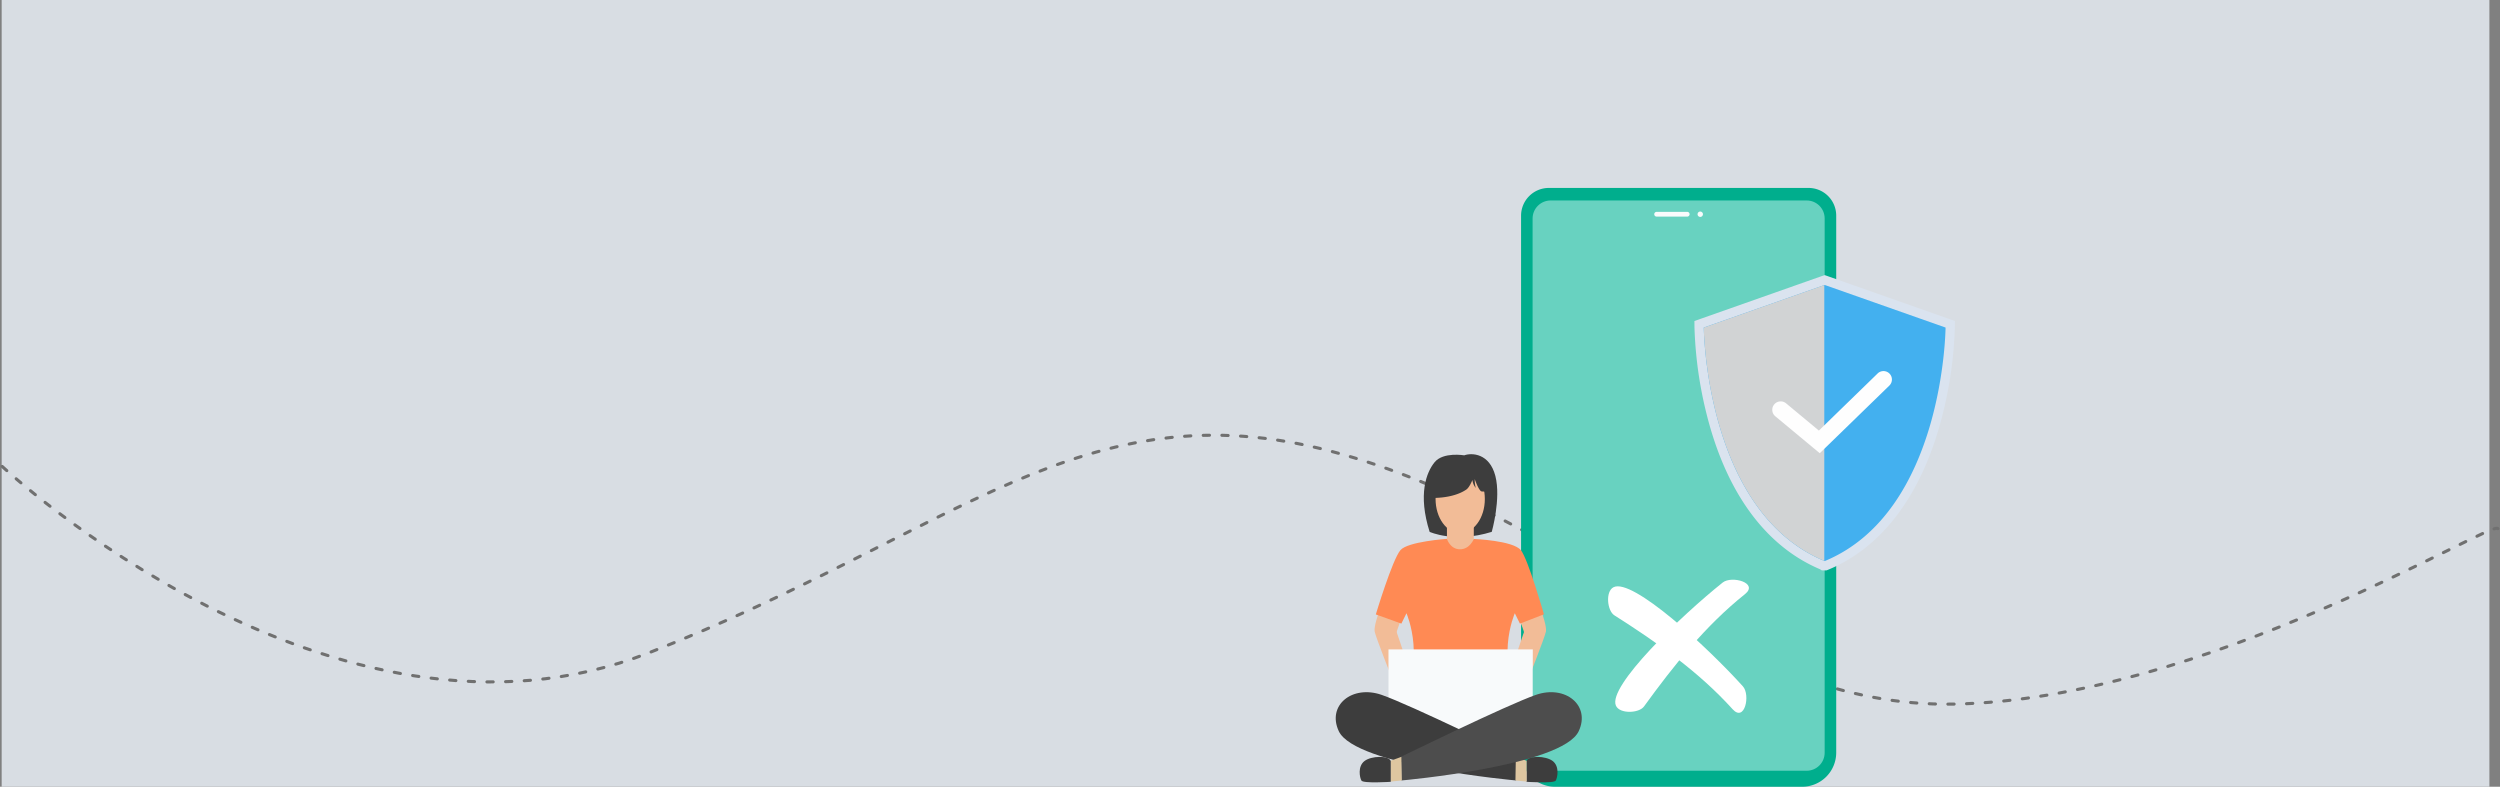 <svg xmlns="http://www.w3.org/2000/svg" xmlns:xlink="http://www.w3.org/1999/xlink" width="803.943" height="253" viewBox="0 0 803.943 253">
  <rect x="0" y="0" width="803.943" height="253" fill="#808080" stroke="none"/>
  <defs>
    <clipPath id="clip-path">
      <path id="Path_21549" data-name="Path 21549" d="M99.8,5.989a5.8,5.8,0,0,0-5.785,5.785V183.6a5.775,5.775,0,0,0,5.775,5.775h82.372a5.792,5.792,0,0,0,5.775-5.775V11.765a5.776,5.776,0,0,0-5.775-5.776Z" transform="translate(-94.017 -5.989)" fill="#68d2c0"/>
    </clipPath>
    <clipPath id="clip-path-2">
      <path id="Path_21561" data-name="Path 21561" d="M27.062,171.206c-2.642,3.14-7.914,20.67-7.914,20.67l8.213,2.955,1.644-3.339s7.127,16.215-3.439,30.37C15.761,235,42.518,232.568,46.425,232.15c3.906.418,30.663,2.848,20.859-10.288-10.566-14.156-3.439-30.37-3.439-30.37l1.644,3.339,7.725-2.991S68.087,174,65.788,171.206c-2.558-3.106-15.119-3.6-15.119-3.6s-1.263,3.323-4.453,3.323-4.2-3.356-4.2-3.356-12.625.871-14.953,3.638" transform="translate(-19.148 -167.568)" fill="#ff8a54"/>
    </clipPath>
    <clipPath id="clip-path-3">
      <path id="Path_21574" data-name="Path 21574" d="M289.981,1.878l-39.9,14.069.006,1.066c.019,2.449.888,60.069,39.6,76.379l.31.208h.764l.275-.115c38.9-16.113,39.781-74.014,39.8-76.471l.01-1.068L290.467,1.717Z" transform="translate(-250.076 -1.717)" fill="#43b0ef"/>
    </clipPath>
    <clipPath id="clip-path-4">
      <rect id="Rectangle_13253" data-name="Rectangle 13253" width="38.756" height="88.714" fill="none"/>
    </clipPath>
  </defs>
  <g id="Group_32702" data-name="Group 32702" transform="translate(0.538)">
    <rect id="Rectangle_12169" data-name="Rectangle 12169" width="800" height="253" fill="#D8DDE3"/>
    <path id="Path_17974" data-name="Path 17974" d="M4835.669,3900.215s106.368,99.729,208.021,59.906c97.892-38.35,139.732-85.855,219.441-64.756s127.582,82.59,200.055,81.273c80.75-1.466,173.446-59.583,175.048-56.424" transform="translate(-4835.5 -3750.215)" fill="none" stroke="#707070" stroke-linecap="round" stroke-width="1" stroke-dasharray="2 4"/>
    <g id="Group_32650" data-name="Group 32650" transform="translate(-169 -96.389)">
      <g id="Group_32394" data-name="Group 32394" transform="translate(598 156.825)">
        <path id="Path_21548" data-name="Path 21548" d="M180.953,0H97.418A8.934,8.934,0,0,0,88.51,8.908V181.628a10.936,10.936,0,0,0,10.936,10.936h79.465a10.976,10.976,0,0,0,10.943-10.943V8.9a8.9,8.9,0,0,0-8.9-8.9" transform="translate(-28.907)" fill="#00ae8d"/>
        <g id="Group_32376" data-name="Group 32376" transform="translate(63.311 4.033)" clip-path="url(#clip-path)">
          <rect id="Rectangle_13234" data-name="Rectangle 13234" width="93.922" height="183.383" transform="translate(0 0)" fill="#68d2c0"/>
        </g>
        <path id="Path_21550" data-name="Path 21550" d="M162.755,11.372h-9.839a.764.764,0,1,0,0,1.527h9.839a.764.764,0,0,0,0-1.527m4.165-.1a.865.865,0,1,0,.863.867.864.864,0,0,0-.863-.867" transform="translate(-49.693 -3.68)" fill="#f9fbfc"/>
        <path id="Path_21554" data-name="Path 21554" d="M48.388,232.925s-22.138,1.344-22.678-.941,3.195-12.133,6.57-20.8.539-16.939-2.835-23.292-3.433-12.512.617-16.242,18.147-3.42,18.147-3.42,14.308-.807,18.358,2.925,3.78,10.385.4,16.737-6.209,14.62-2.834,23.292,7.109,18.519,6.57,20.8-22.679.941-22.679.941Z" transform="translate(-8.38 -54.919)" fill="#f2bc97"/>
        <path id="Path_21555" data-name="Path 21555" d="M82.112,170.858a3.944,3.944,0,0,1,3.212,2.442c2.5,5.859,10.562,25.618,6.314,27.543-4.993,2.264-11.085-15.635-12.18-21.007-.914-4.477-.815-9.252,2.654-8.978" transform="translate(-25.791 -55.798)" fill="#f2bc97"/>
        <path id="Path_21556" data-name="Path 21556" d="M93.788,203.391s1.445,3.987,1.2,5.632-6.18,16.6-6.18,16.6l-4.984-1.778s4.2-13.923,4.17-14.3-1.18-3.489-1.18-3.489Z" transform="translate(-27.376 -66.427)" fill="#f2bc97"/>
        <path id="Path_21557" data-name="Path 21557" d="M19.769,203.391s-1.445,3.987-1.2,5.632,6.18,16.6,6.18,16.6l4.985-1.778s-4.2-13.923-4.17-14.3,1.18-3.489,1.18-3.489Z" transform="translate(-6.057 -66.427)" fill="#f2bc97"/>
        <path id="Path_21558" data-name="Path 21558" d="M23.119,207.327a3.891,3.891,0,0,1,2.771,2.6c2.073,5.938,9.3,27.16,7.295,29-2.329,2.143-13.64-27.725-13.24-29.5a2.621,2.621,0,0,1,3.174-2.106" transform="translate(-6.51 -67.691)" fill="#f2bc97"/>
        <path id="Path_21559" data-name="Path 21559" d="M43.935,152.126s8.024,3.708,19.978,0c0,0,3.044-10.665,1.162-17.97s-7.582-7.527-10.017-6.641c0,0-6.752-1.162-9.519,2.213-2.648,3.23-5.424,10.333-1.6,22.4" transform="translate(-13.737 -41.527)" fill="#3d3d3d"/>
        <rect id="Rectangle_13248" data-name="Rectangle 13248" width="8.632" height="9.035" transform="translate(35.767 108.038)" fill="#f2bc97"/>
        <path id="Path_21560" data-name="Path 21560" d="M63.524,143.246c0,6.051-3.547,10.957-7.921,10.957s-7.921-4.906-7.921-10.957,3.546-10.957,7.921-10.957,7.921,4.906,7.921,10.957" transform="translate(-15.573 -43.206)" fill="#f2bc97"/>
        <g id="Group_32380" data-name="Group 32380" transform="translate(12.895 112.841)" clip-path="url(#clip-path-2)">
          <rect id="Rectangle_13250" data-name="Rectangle 13250" width="61.328" height="67.43" transform="translate(-3.387 0)" fill="#ff8a54"/>
        </g>
        <path id="Path_21562" data-name="Path 21562" d="M30.844,247.257c-2.294,1.543.816,5.2,1.923,6.41,1.8,1.968,5.4,2.9,6.195,2.2s-3.578-4.938-3.532-5.25,2.372,1.545,3.048.809-2.084-3.589-3.622-4.292-2.574-.848-4.012.12" transform="translate(-9.804 -80.53)" fill="#f2bc97"/>
        <path id="Path_21563" data-name="Path 21563" d="M89.273,207.327a3.891,3.891,0,0,0-2.771,2.6c-2.073,5.938-9.3,27.16-7.295,29,2.329,2.143,13.64-27.725,13.24-29.5a2.621,2.621,0,0,0-3.174-2.106" transform="translate(-25.755 -67.691)" fill="#f2bc97"/>
        <path id="Path_21564" data-name="Path 21564" d="M71.58,236.361l.048.145A174.4,174.4,0,0,0,48.364,248.3a234.553,234.553,0,0,0-23.241-10.914l.048-1.022V220.374H71.58v15.987Z" transform="translate(-8.205 -71.974)" fill="#f8fafb"/>
        <path id="Path_21565" data-name="Path 21565" d="M58.019,269.194S6.224,264.6.979,253.328c-3.865-8.31,4.327-14.948,13.768-11.67s43.4,19.931,43.4,19.931Z" transform="translate(0 -78.646)" fill="#3d3d3d"/>
        <path id="Path_21566" data-name="Path 21566" d="M91.077,273v6.714s8.86.588,9.432-.4,1.257-4.573-.991-6.288-7.735-1.8-8.44-.023" transform="translate(-29.746 -88.737)" fill="#3d3d3d"/>
        <path id="Path_21567" data-name="Path 21567" d="M85.951,271.669l3.475,1.278v6.688l-3.606-.36Z" transform="translate(-28.028 -88.727)" fill="#dec6a0"/>
        <path id="Path_21568" data-name="Path 21568" d="M31.286,269.194s51.795-4.589,57.04-15.866c3.865-8.31-4.327-14.948-13.768-11.67s-43.4,19.931-43.4,19.931Z" transform="translate(-10.175 -78.646)" fill="#4d4d4d"/>
        <path id="Path_21569" data-name="Path 21569" d="M29.659,271.669l-3.475,1.278v6.688l3.606-.36Z" transform="translate(-8.551 -88.727)" fill="#dec6a0"/>
        <path id="Path_21570" data-name="Path 21570" d="M21.433,273v6.714s-8.86.588-9.432-.4-1.257-4.573.991-6.288,7.735-1.8,8.44-.023" transform="translate(-3.735 -88.737)" fill="#3d3d3d"/>
        <path id="Path_21571" data-name="Path 21571" d="M44.671,142.028s7.269.508,11.913-2.667c1.052-.719,1.956-3.095,1.956-3.095a4.974,4.974,0,0,0,1.079,2.574,11.041,11.041,0,0,1-.333-2.85s1.329,3.9,2.269,3.985,3.819,0,3.819,0l-3.989-8.925-12.714-1.333Z" transform="translate(-14.589 -42.365)" fill="#3d3d3d"/>
        <g id="Group_32393" data-name="Group 32393" transform="translate(115.35 28.036)">
          <g id="Group_32384" data-name="Group 32384" transform="translate(1.502 1.58)" clip-path="url(#clip-path-3)">
            <rect id="Rectangle_13252" data-name="Rectangle 13252" width="80.76" height="91.884" transform="translate(0 0)" fill="#43b0ef"/>
          </g>
          <path id="Path_21575" data-name="Path 21575" d="M290.953,3.823l38.876,13.7s-.45,59.183-38.876,75.1h-.013a.388.388,0,0,0-.106-.052c-38.32-15.973-38.757-75.05-38.757-75.05L290.834,3.861ZM290.978.66l-.973.326-.12.04-38.8,13.68-2.013.71.016,2.132A130.8,130.8,0,0,0,254.215,49.9c6.645,22.745,18.841,38.423,35.274,45.354l.552.365h1.494l.562-.227c16.578-6.868,28.879-22.582,35.574-45.443a130.9,130.9,0,0,0,5.148-32.4l.016-2.134-2.013-.71L291.947,1Z" transform="translate(-249.07 -0.66)" fill="#dae3ef"/>
          <g id="Group_32386" data-name="Group 32386" transform="translate(3.006 3.201)" clip-path="url(#clip-path-4)" style="mix-blend-mode: soft-light;isolation: isolate">
            <path id="Path_21577" data-name="Path 21577" d="M289.837,2.8V91.515c-38.32-15.971-38.756-75.048-38.756-75.048Z" transform="translate(-251.081 -2.801)" fill="#d1d3d4"/>
          </g>
          <path id="Path_21576" data-name="Path 21576" d="M281.084,47.712,266.792,35.838a2.709,2.709,0,0,1,3.462-4.169L280.8,40.43l18.889-18.364a2.71,2.71,0,0,1,3.779,3.886Z" transform="translate(-240.778 9.562)" fill="#fefefe"/>
        </g>
      </g>
      <g id="Group_32520" data-name="Group 32520" transform="translate(685.584 282.811)">
        <g id="Group_32517" data-name="Group 32517" transform="translate(0 0)">
          <path id="Path_21782" data-name="Path 21782" d="M23.366,40.5c1.214,2.736,7.426,2.472,9.025.267C41.909,27.642,52.107,14.826,64.847,4.655,69.392,1.028,60.607-1.413,57.7.909,44.4,11.528,20.616,34.306,23.366,40.5" transform="translate(-20.845 0)" fill="#fff"/>
          <path id="Path_21783" data-name="Path 21783" d="M1.732,21.68c-2.657,1.379-2.014,7.563.284,9.025C15.7,39.4,29.116,48.8,40.045,60.9c3.9,4.315,5.8-4.6,3.3-7.364C31.938,40.9,7.751,18.556,1.732,21.68" transform="translate(0 -19.257)" fill="#fff"/>
        </g>
      </g>
    </g>
  </g>
</svg>
